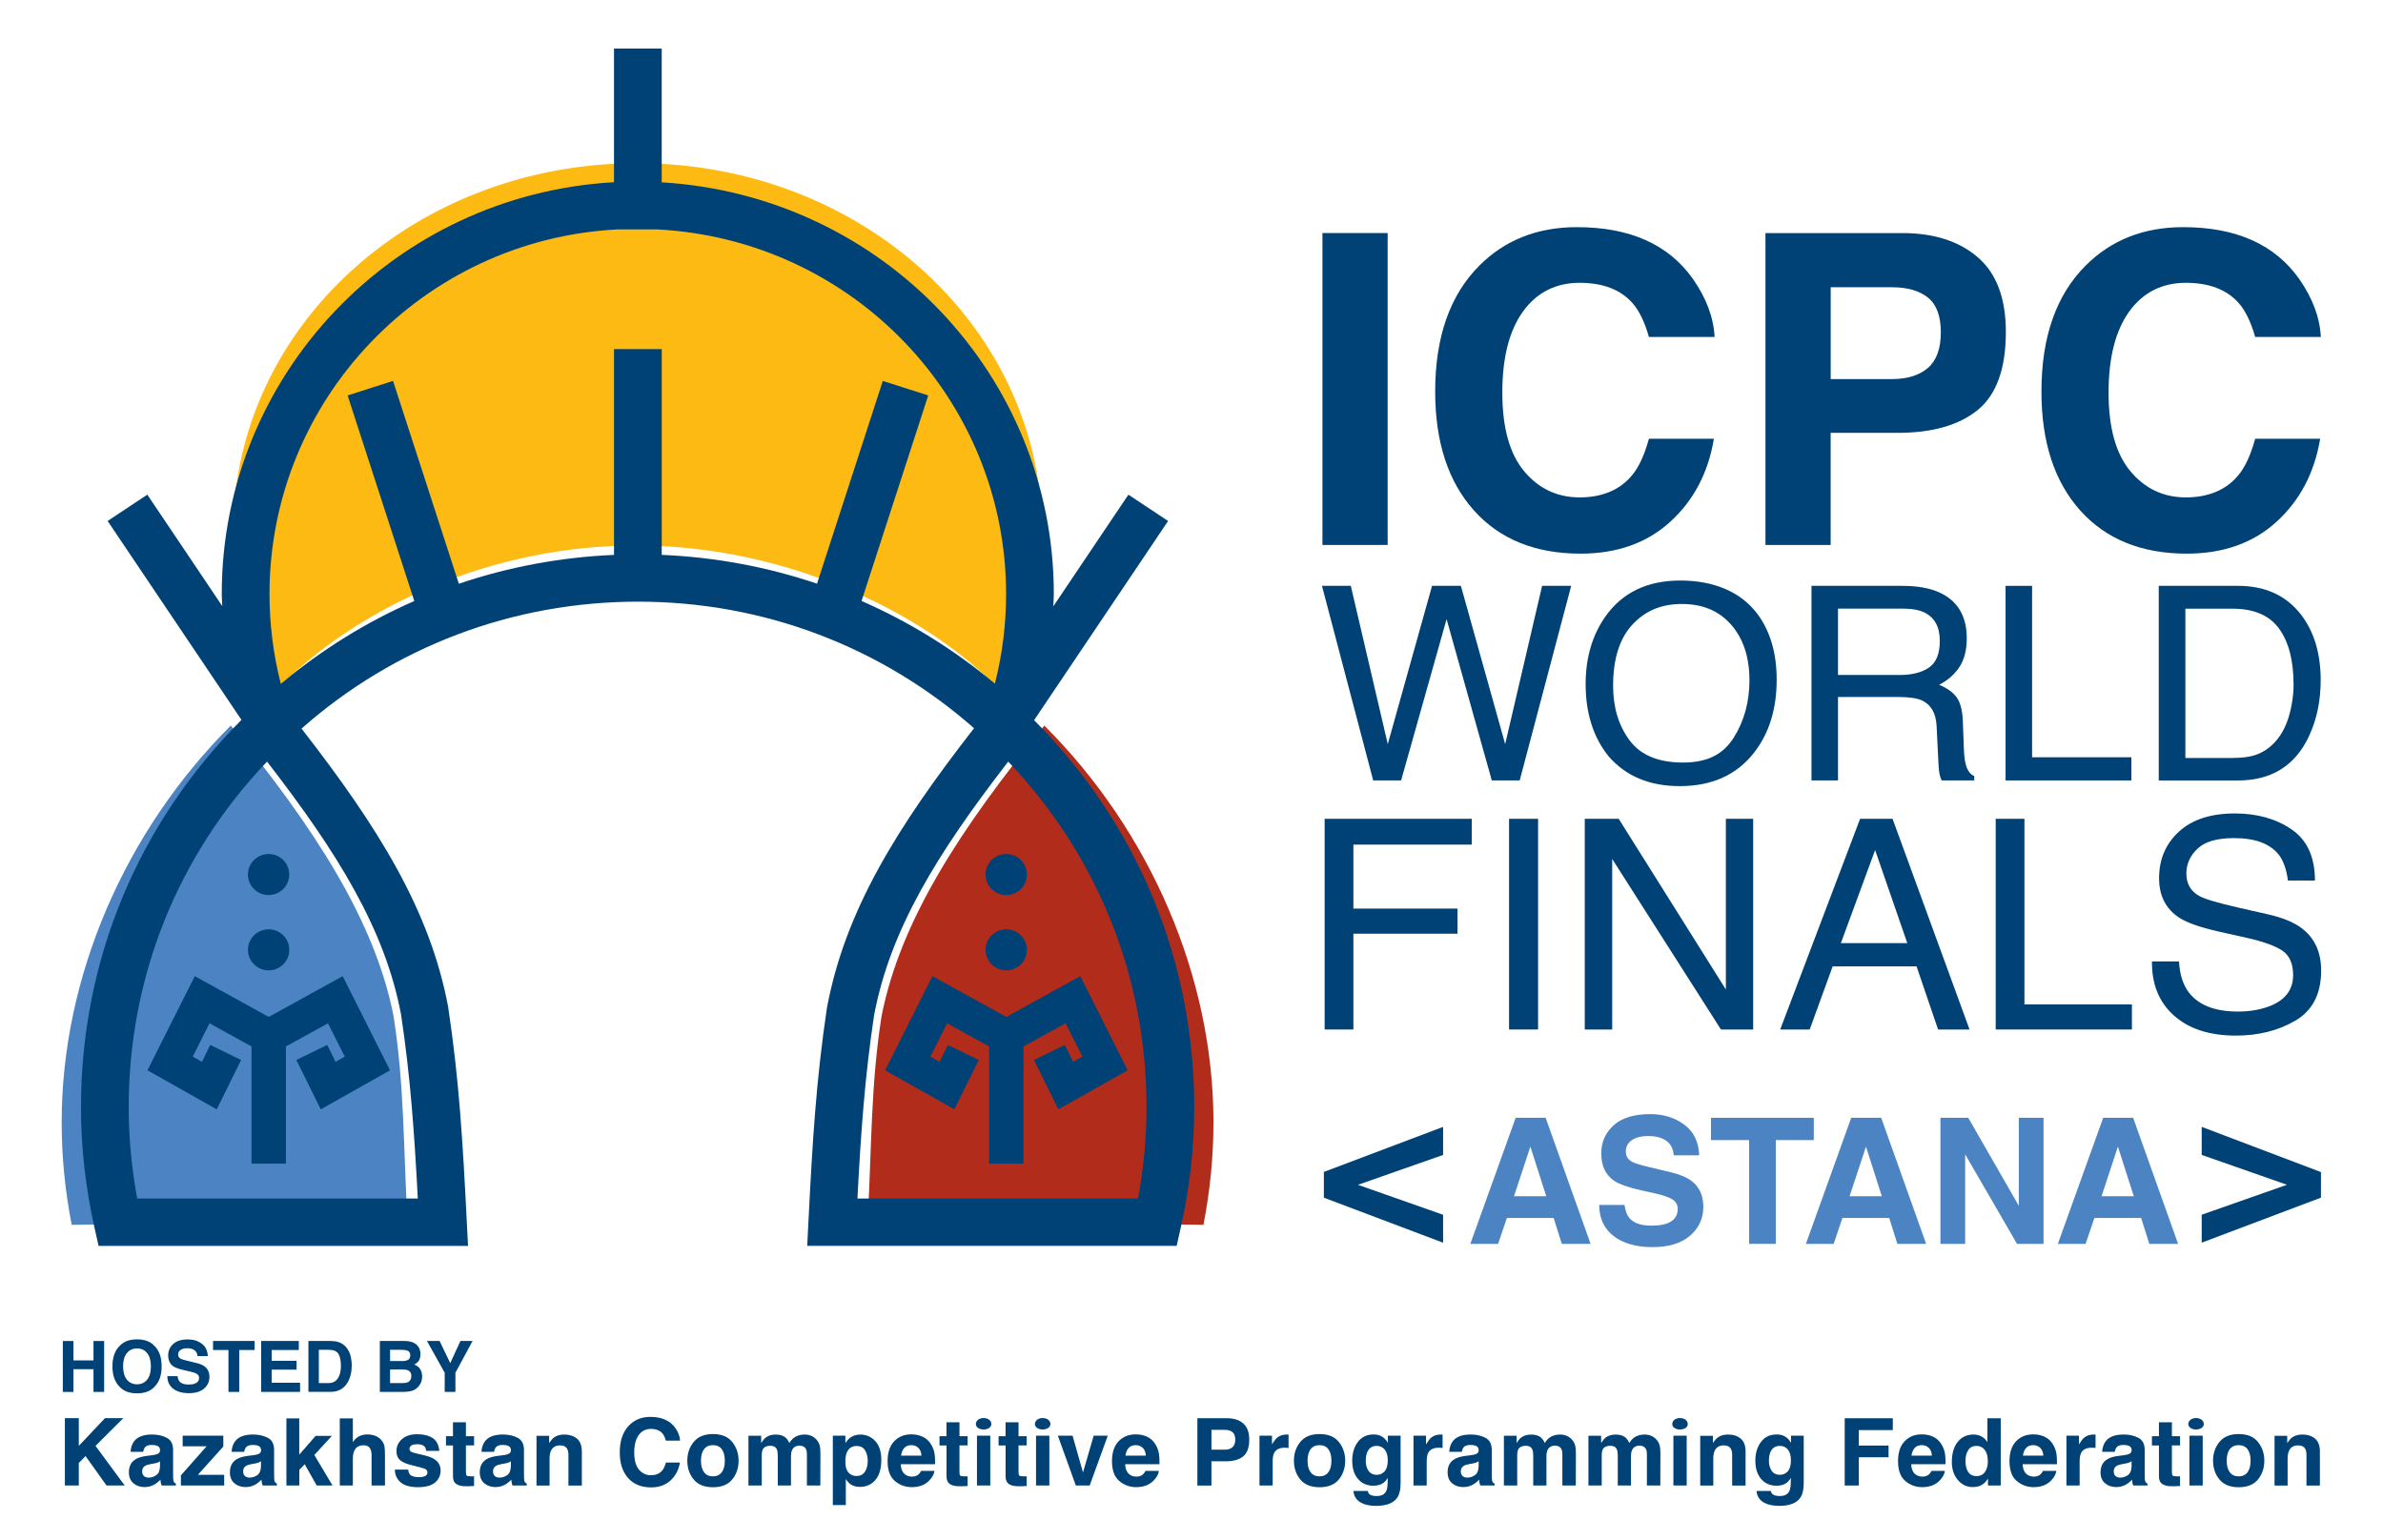 <svg width="116" height="75" viewBox="0 0 116 75" fill="none" xmlns="http://www.w3.org/2000/svg">
<path d="M31.148 26.56C38.246 26.604 44.822 29.741 48.434 33.365C49.884 30.847 50.716 29.154 50.735 26.102C50.797 16.041 42.029 8.012 31.151 7.946C20.273 7.88 11.405 15.801 11.344 25.862C11.325 29.018 12.175 30.77 13.687 33.368C17.436 29.606 23.878 26.515 31.15 26.558L31.148 26.56Z" fill="#FDBA12"/>
<path d="M42.918 49.451C43.837 44.805 46.76 40.337 50.836 35.329C55.973 40.452 59.069 47.545 59.069 54.643C59.069 56.306 58.905 57.98 58.581 59.636L42.236 59.429C42.438 55.792 42.381 52.849 42.917 49.45L42.918 49.451Z" fill="#B22C1B"/>
<path d="M19.836 59.429L3.49 59.636C3.166 57.98 3.002 56.306 3.002 54.643C3.002 47.544 6.099 40.452 11.235 35.329C15.313 40.337 18.235 44.805 19.153 49.451C19.689 52.851 19.632 55.794 19.834 59.43L19.836 59.429Z" fill="#4C83C3"/>
<path d="M14.083 46.248C14.083 45.695 13.632 45.248 13.076 45.248C12.521 45.248 12.07 45.697 12.07 46.248C12.07 46.799 12.521 47.247 13.076 47.247C13.632 47.247 14.083 46.799 14.083 46.248Z" fill="#004275"/>
<path d="M12.069 42.581C12.069 43.133 12.52 43.58 13.075 43.58C13.63 43.58 14.081 43.132 14.081 42.581C14.081 42.029 13.63 41.581 13.075 41.581C12.52 41.581 12.069 42.029 12.069 42.581Z" fill="#004275"/>
<path d="M50.337 35.067L56.861 25.367L54.929 24.085L51.273 29.522C51.279 29.322 51.298 29.126 51.298 28.927C51.298 18.291 42.951 9.517 32.211 8.878V2.364H29.888V8.872C19.175 9.476 10.794 18.268 10.794 28.925C10.794 29.12 10.813 29.314 10.819 29.509L7.171 24.084L5.239 25.366L11.754 35.051C6.714 40.108 3.943 46.767 3.943 53.903C3.943 55.856 4.163 57.826 4.596 59.759L4.798 60.663H22.783L22.721 59.451C22.526 55.578 22.348 52.566 21.814 49.02C20.936 44.335 18.425 40.295 14.677 35.474C19.202 31.481 24.965 29.295 31.061 29.295C37.157 29.295 42.891 31.478 47.414 35.457C43.657 40.286 41.142 44.332 40.256 49.061C39.73 52.564 39.55 55.577 39.355 59.449L39.294 60.661H57.278L57.48 59.758C57.914 57.824 58.133 55.855 58.133 53.901C58.133 46.773 55.367 40.118 50.336 35.063L50.337 35.067ZM30.027 11.171H32.004C41.521 11.67 48.975 19.47 48.975 28.927C48.975 30.408 48.79 31.868 48.43 33.286C46.45 31.631 44.266 30.281 41.939 29.261L45.184 19.254L42.973 18.547L39.771 28.419C37.353 27.602 34.812 27.126 32.212 27.017V16.997H29.889V27.018C27.285 27.129 24.748 27.606 22.336 28.422L19.133 18.547L16.921 19.254L20.167 29.263C17.837 30.284 15.651 31.635 13.67 33.298C13.308 31.877 13.119 30.413 13.119 28.928C13.119 19.471 20.574 11.671 30.028 11.172L30.027 11.171ZM20.338 58.357H6.679C6.405 56.88 6.266 55.388 6.266 53.905C6.266 47.576 8.646 41.651 12.999 37.082C16.454 41.546 18.746 45.262 19.524 49.404C19.978 52.435 20.167 55.114 20.338 58.357ZM55.397 58.357H41.738C41.909 55.114 42.097 52.441 42.547 49.445C43.33 45.266 45.624 41.548 49.079 37.082C53.43 41.651 55.81 47.576 55.81 53.905C55.81 55.388 55.671 56.88 55.397 58.357Z" fill="#004275"/>
<path d="M49.987 46.248C49.987 45.695 49.536 45.248 48.981 45.248C48.426 45.248 47.975 45.697 47.975 46.248C47.975 46.799 48.426 47.247 48.981 47.247C49.536 47.247 49.987 46.799 49.987 46.248Z" fill="#004275"/>
<path d="M47.975 42.581C47.975 43.133 48.426 43.58 48.981 43.58C49.536 43.58 49.987 43.132 49.987 42.581C49.987 42.029 49.536 41.581 48.981 41.581C48.426 41.581 47.975 42.029 47.975 42.581Z" fill="#004275"/>
<path d="M13.082 49.514L9.482 47.529L7.178 52.113L10.55 54.014L11.738 51.61L10.236 50.878L9.831 51.699L9.383 51.447L10.198 49.824L12.244 50.952V56.658H12.246H13.916H13.918V50.952L15.966 49.824L16.782 51.447L16.334 51.699L15.928 50.878L14.425 51.61L15.615 54.014L18.986 52.113L16.681 47.529L13.082 49.514Z" fill="#004275"/>
<path d="M52.587 47.529L48.986 49.514L45.388 47.529L43.084 52.113L46.456 54.014L47.643 51.61L46.141 50.878L45.735 51.699L45.288 51.447L46.104 49.824L48.15 50.952V56.658H48.152H49.821H49.823V50.952L51.87 49.824L52.688 51.447L52.239 51.699L51.834 50.878L50.331 51.61L51.52 54.014L54.892 52.113L52.587 47.529Z" fill="#004275"/>
<path d="M64.443 57.061L70.247 54.868V56.234L66.102 57.688L70.247 59.147V60.507L64.443 58.315V57.062V57.061Z" fill="#004275"/>
<path d="M112.98 58.313L107.175 60.505V59.145L111.325 57.686L107.175 56.233V54.867L112.98 57.069V58.312V58.313Z" fill="#004275"/>
<path d="M67.548 26.534H64.374V11.347H67.548V26.534Z" fill="#004275"/>
<path d="M72.01 12.935C73.254 11.686 74.838 11.06 76.761 11.06C79.333 11.06 81.215 11.898 82.404 13.574C83.062 14.515 83.415 15.459 83.463 16.408H80.267C80.061 15.68 79.794 15.13 79.469 14.759C78.888 14.1 78.028 13.77 76.885 13.77C75.743 13.77 74.807 14.236 74.136 15.167C73.465 16.098 73.13 17.414 73.13 19.118C73.13 20.821 73.484 22.097 74.193 22.945C74.902 23.793 75.803 24.218 76.895 24.218C77.988 24.218 78.87 23.854 79.457 23.125C79.782 22.734 80.052 22.146 80.266 21.364H83.429C83.153 23.019 82.445 24.365 81.308 25.402C80.172 26.439 78.713 26.957 76.936 26.957C74.738 26.957 73.008 26.257 71.75 24.855C70.491 23.447 69.862 21.517 69.862 19.065C69.862 16.415 70.577 14.371 72.01 12.935Z" fill="#004275"/>
<path d="M92.361 21.074H89.113V26.535H85.939V11.348H92.599C94.134 11.348 95.359 11.739 96.271 12.524C97.183 13.306 97.641 14.519 97.641 16.16C97.641 17.953 97.183 19.22 96.271 19.963C95.359 20.705 94.055 21.076 92.361 21.076V21.074ZM92.091 13.986H89.115V18.457H92.091C92.845 18.457 93.431 18.275 93.85 17.912C94.267 17.548 94.477 16.971 94.477 16.181C94.477 15.391 94.267 14.828 93.85 14.49C93.431 14.154 92.845 13.986 92.091 13.986Z" fill="#004275"/>
<path d="M101.521 12.935C102.766 11.686 104.349 11.06 106.272 11.06C108.844 11.06 110.726 11.898 111.915 13.574C112.573 14.515 112.926 15.459 112.974 16.408H109.778C109.572 15.68 109.305 15.13 108.98 14.759C108.399 14.1 107.539 13.77 106.397 13.77C105.254 13.77 104.318 14.236 103.647 15.167C102.977 16.098 102.641 17.414 102.641 19.118C102.641 20.821 102.996 22.097 103.704 22.945C104.413 23.793 105.314 24.218 106.407 24.218C107.499 24.218 108.381 23.854 108.968 23.125C109.294 22.734 109.563 22.146 109.777 21.364H112.941C112.664 23.019 111.956 24.365 110.82 25.402C109.683 26.439 108.224 26.957 106.448 26.957C104.249 26.957 102.52 26.257 101.261 24.855C100.002 23.447 99.374 21.517 99.374 19.065C99.374 16.415 100.088 14.371 101.521 12.935Z" fill="#004275"/>
<path d="M65.755 28.525L67.554 36.232L69.71 28.525H71.113L73.269 36.232L75.067 28.525H76.482L73.976 38H72.618L70.417 30.144L68.203 38H66.845L64.351 28.525H65.754H65.755Z" fill="#004275"/>
<path d="M85.537 29.88C86.168 30.718 86.485 31.791 86.485 33.097C86.485 34.513 86.123 35.688 85.401 36.625C84.551 37.726 83.341 38.276 81.77 38.276C80.302 38.276 79.148 37.795 78.309 36.832C77.561 35.904 77.186 34.73 77.186 33.31C77.186 32.028 77.506 30.933 78.146 30.021C78.969 28.851 80.185 28.266 81.796 28.266C83.407 28.266 84.727 28.805 85.537 29.88ZM85.159 33.118C85.159 32.005 84.866 31.107 84.279 30.428C83.692 29.749 82.89 29.408 81.872 29.408C80.855 29.408 80.08 29.744 79.457 30.418C78.835 31.091 78.523 32.083 78.523 33.394C78.523 34.443 78.791 35.327 79.325 36.047C79.86 36.768 80.727 37.128 81.927 37.128C83.126 37.128 83.889 36.722 84.397 35.912C84.906 35.102 85.16 34.169 85.16 33.116L85.159 33.118Z" fill="#004275"/>
<path d="M88.179 28.525H92.595C93.323 28.525 93.922 28.63 94.394 28.841C95.29 29.245 95.738 29.991 95.738 31.078C95.738 31.645 95.62 32.11 95.384 32.472C95.148 32.833 94.817 33.123 94.394 33.343C94.766 33.495 95.047 33.692 95.234 33.937C95.423 34.181 95.527 34.58 95.549 35.13L95.595 36.401C95.608 36.762 95.637 37.031 95.686 37.207C95.763 37.508 95.902 37.702 96.102 37.787V38H94.517C94.473 37.918 94.439 37.812 94.413 37.684C94.386 37.554 94.364 37.306 94.348 36.936L94.271 35.356C94.24 34.737 94.008 34.322 93.575 34.111C93.329 33.995 92.941 33.937 92.412 33.937H89.471V38H88.179V28.525ZM92.459 32.866C93.065 32.866 93.544 32.745 93.897 32.505C94.25 32.265 94.426 31.832 94.426 31.205C94.426 30.531 94.18 30.072 93.686 29.827C93.423 29.698 93.07 29.634 92.627 29.634H89.471V32.865H92.459V32.866Z" fill="#004275"/>
<path d="M97.627 28.525H98.919V36.871H103.751V38H97.627V28.525Z" fill="#004275"/>
<path d="M105.083 28.525H108.946C110.259 28.525 111.275 28.988 111.999 29.912C112.643 30.745 112.967 31.814 112.967 33.118C112.967 34.124 112.776 35.033 112.395 35.847C111.725 37.282 110.571 38.001 108.935 38.001H105.084V28.527L105.083 28.525ZM108.687 36.904C109.123 36.904 109.484 36.859 109.765 36.769C110.267 36.602 110.677 36.28 110.998 35.803C111.253 35.42 111.438 34.932 111.55 34.334C111.615 33.977 111.647 33.647 111.647 33.342C111.647 32.169 111.413 31.259 110.943 30.61C110.472 29.961 109.717 29.637 108.672 29.637H106.38V36.906H108.686L108.687 36.904Z" fill="#004275"/>
<path d="M64.48 39.867H71.644V41.124H65.88V44.239H70.949V45.461H65.88V50.126H64.481V39.867H64.48Z" fill="#004275"/>
<path d="M73.458 39.867H74.871V50.126H73.458V39.867Z" fill="#004275"/>
<path d="M77.143 39.867H78.795L84.012 48.178V39.867H85.341V50.126H83.773L78.479 41.823V50.126H77.143V39.867Z" fill="#004275"/>
<path d="M90.544 39.867H92.126L95.874 50.126H94.342L93.295 47.054H89.21L88.093 50.126H86.657L90.546 39.867H90.544ZM92.844 45.922L91.277 41.389L89.61 45.922H92.844Z" fill="#004275"/>
<path d="M97.147 39.867H98.546V48.904H103.777V50.126H97.147V39.867Z" fill="#004275"/>
<path d="M106.07 46.815C106.103 47.397 106.241 47.87 106.484 48.232C106.948 48.911 107.766 49.252 108.939 49.252C109.463 49.252 109.942 49.178 110.373 49.029C111.207 48.74 111.625 48.223 111.625 47.478C111.625 46.92 111.449 46.521 111.098 46.284C110.742 46.051 110.184 45.849 109.425 45.676L108.025 45.362C107.111 45.157 106.464 44.931 106.084 44.684C105.428 44.256 105.1 43.615 105.1 42.764C105.1 41.842 105.421 41.085 106.064 40.495C106.705 39.904 107.615 39.607 108.792 39.607C109.875 39.607 110.796 39.867 111.552 40.385C112.309 40.905 112.687 41.734 112.687 42.874H111.372C111.301 42.325 111.152 41.904 110.922 41.61C110.496 41.075 109.771 40.807 108.748 40.807C107.924 40.807 107.331 40.979 106.97 41.324C106.609 41.668 106.428 42.069 106.428 42.525C106.428 43.029 106.639 43.395 107.061 43.628C107.338 43.778 107.963 43.964 108.939 44.187L110.387 44.515C111.086 44.674 111.625 44.891 112.004 45.166C112.66 45.644 112.989 46.341 112.989 47.253C112.989 48.389 112.573 49.201 111.741 49.69C110.909 50.178 109.942 50.423 108.841 50.423C107.556 50.423 106.551 50.097 105.823 49.445C105.097 48.798 104.741 47.921 104.754 46.812H106.07V46.815Z" fill="#004275"/>
<path d="M3.058 67.773V65.293H3.575V66.238H4.551V65.293H5.069V67.773H4.551V66.666H3.575V67.773H3.058Z" fill="#004275"/>
<path d="M7.49 67.552C7.301 67.745 7.029 67.841 6.671 67.841C6.314 67.841 6.041 67.745 5.852 67.552C5.599 67.315 5.473 66.974 5.473 66.528C5.473 66.081 5.599 65.732 5.852 65.504C6.041 65.31 6.314 65.214 6.671 65.214C7.029 65.214 7.301 65.31 7.49 65.504C7.742 65.732 7.868 66.073 7.868 66.528C7.868 66.983 7.742 67.315 7.49 67.552ZM7.345 66.529C7.345 66.251 7.285 66.036 7.163 65.883C7.042 65.732 6.878 65.655 6.671 65.655C6.465 65.655 6.299 65.731 6.176 65.882C6.053 66.033 5.992 66.249 5.992 66.528C5.992 66.807 6.053 67.022 6.176 67.174C6.299 67.325 6.465 67.401 6.671 67.401C6.878 67.401 7.042 67.325 7.163 67.174C7.285 67.022 7.345 66.807 7.345 66.528V66.529Z" fill="#004275"/>
<path d="M8.643 67.006C8.659 67.12 8.69 67.204 8.737 67.261C8.822 67.363 8.967 67.414 9.172 67.414C9.295 67.414 9.394 67.401 9.472 67.373C9.617 67.322 9.69 67.226 9.69 67.085C9.69 67.004 9.654 66.939 9.582 66.894C9.51 66.851 9.396 66.811 9.242 66.778L8.978 66.718C8.719 66.66 8.539 66.596 8.439 66.528C8.271 66.413 8.187 66.234 8.187 65.991C8.187 65.769 8.27 65.584 8.432 65.437C8.595 65.29 8.833 65.216 9.148 65.216C9.412 65.216 9.636 65.285 9.822 65.424C10.008 65.562 10.105 65.764 10.114 66.027H9.613C9.604 65.878 9.538 65.773 9.416 65.709C9.334 65.667 9.233 65.646 9.113 65.646C8.978 65.646 8.871 65.674 8.791 65.728C8.71 65.782 8.671 65.857 8.671 65.953C8.671 66.042 8.71 66.107 8.789 66.153C8.841 66.182 8.949 66.216 9.115 66.256L9.545 66.359C9.734 66.404 9.876 66.464 9.971 66.54C10.121 66.656 10.195 66.825 10.195 67.046C10.195 67.267 10.108 67.46 9.933 67.61C9.759 67.76 9.513 67.834 9.194 67.834C8.874 67.834 8.612 67.76 8.426 67.613C8.24 67.466 8.146 67.263 8.146 67.005H8.644L8.643 67.006Z" fill="#004275"/>
<path d="M12.394 65.291V65.731H11.647V67.773H11.121V65.731H10.371V65.291H12.394Z" fill="#004275"/>
<path d="M14.545 65.731H13.224V66.257H14.437V66.688H13.224V67.325H14.607V67.772H12.714V65.291H14.545V65.731Z" fill="#004275"/>
<path d="M16.474 65.345C16.649 65.402 16.791 65.507 16.899 65.659C16.986 65.783 17.046 65.917 17.076 66.059C17.107 66.202 17.123 66.34 17.123 66.47C17.123 66.8 17.056 67.079 16.924 67.308C16.744 67.616 16.464 67.77 16.088 67.77H15.013V65.29H16.088C16.243 65.293 16.372 65.31 16.474 65.344V65.345ZM15.52 65.722V67.341H16C16.246 67.341 16.417 67.22 16.515 66.979C16.568 66.846 16.595 66.689 16.595 66.506C16.595 66.253 16.555 66.059 16.476 65.924C16.397 65.789 16.239 65.722 16.001 65.722H15.521H15.52Z" fill="#004275"/>
<path d="M20.353 65.556C20.429 65.661 20.468 65.787 20.468 65.934C20.468 66.081 20.43 66.208 20.353 66.299C20.31 66.35 20.246 66.398 20.162 66.441C20.29 66.487 20.387 66.56 20.451 66.659C20.515 66.758 20.549 66.88 20.549 67.022C20.549 67.165 20.512 67.302 20.438 67.418C20.391 67.495 20.331 67.561 20.261 67.613C20.18 67.674 20.086 67.715 19.976 67.738C19.868 67.76 19.749 67.772 19.622 67.772H18.49V65.291H19.703C20.009 65.296 20.225 65.384 20.353 65.556ZM18.988 65.722V66.269H19.601C19.711 66.269 19.799 66.249 19.868 66.208C19.937 66.167 19.971 66.094 19.971 65.99C19.971 65.875 19.925 65.798 19.834 65.761C19.757 65.735 19.657 65.722 19.535 65.722H18.986H18.988ZM18.988 66.681V67.342H19.601C19.711 67.342 19.796 67.328 19.858 67.299C19.969 67.245 20.023 67.142 20.023 66.989C20.023 66.859 19.969 66.771 19.862 66.723C19.802 66.695 19.719 66.682 19.61 66.681H18.989H18.988Z" fill="#004275"/>
<path d="M22.412 65.291H23.004L22.169 66.839V67.772H21.647V66.839L20.783 65.291H21.398L21.917 66.372L22.413 65.291H22.412Z" fill="#004275"/>
<path d="M3.158 69.05H3.836V70.4L5.11 69.05H6.001L4.649 70.4L6.071 72.329H5.185L4.165 70.896L3.836 71.232V72.329H3.158V69.05Z" fill="#004275"/>
<path d="M7.402 70.854C7.521 70.84 7.604 70.821 7.656 70.799C7.746 70.761 7.792 70.7 7.792 70.618C7.792 70.519 7.757 70.45 7.688 70.412C7.619 70.374 7.516 70.355 7.382 70.355C7.231 70.355 7.124 70.391 7.061 70.466C7.016 70.521 6.986 70.595 6.972 70.688H6.356C6.37 70.476 6.43 70.301 6.535 70.166C6.704 69.952 6.994 69.846 7.404 69.846C7.67 69.846 7.907 69.898 8.115 70.005C8.323 70.109 8.426 70.309 8.426 70.601V71.714C8.426 71.791 8.427 71.884 8.43 71.995C8.435 72.078 8.448 72.134 8.468 72.163C8.489 72.192 8.521 72.217 8.562 72.236V72.329H7.868C7.849 72.28 7.836 72.235 7.827 72.191C7.818 72.147 7.814 72.099 7.809 72.044C7.721 72.139 7.62 72.22 7.505 72.287C7.367 72.365 7.212 72.405 7.039 72.405C6.818 72.405 6.636 72.342 6.491 72.217C6.348 72.092 6.274 71.915 6.274 71.685C6.274 71.386 6.39 71.171 6.622 71.037C6.749 70.965 6.935 70.912 7.181 70.882L7.398 70.856L7.402 70.854ZM7.79 71.151C7.751 71.176 7.71 71.196 7.669 71.212C7.628 71.228 7.572 71.243 7.5 71.256L7.357 71.282C7.222 71.305 7.127 71.334 7.068 71.369C6.97 71.427 6.92 71.516 6.92 71.638C6.92 71.746 6.951 71.824 7.011 71.872C7.071 71.92 7.144 71.945 7.231 71.945C7.369 71.945 7.494 71.904 7.609 71.824C7.724 71.744 7.784 71.597 7.789 71.386V71.151H7.79Z" fill="#004275"/>
<path d="M8.892 70.421V69.904H10.871V70.431L9.633 71.808H10.913V72.329H8.806V71.835L10.058 70.419H8.891L8.892 70.421Z" fill="#004275"/>
<path d="M12.319 70.854C12.438 70.84 12.521 70.821 12.573 70.799C12.663 70.761 12.709 70.7 12.709 70.618C12.709 70.519 12.674 70.45 12.605 70.412C12.536 70.374 12.433 70.355 12.299 70.355C12.148 70.355 12.041 70.391 11.978 70.466C11.932 70.521 11.903 70.595 11.889 70.688H11.273C11.287 70.476 11.347 70.301 11.452 70.166C11.62 69.952 11.911 69.846 12.321 69.846C12.587 69.846 12.825 69.898 13.033 70.005C13.24 70.109 13.343 70.309 13.343 70.601V71.714C13.343 71.791 13.344 71.884 13.347 71.995C13.352 72.078 13.365 72.134 13.385 72.163C13.406 72.192 13.438 72.217 13.479 72.236V72.329H12.785C12.766 72.28 12.753 72.235 12.744 72.191C12.735 72.147 12.731 72.099 12.726 72.044C12.639 72.139 12.537 72.22 12.422 72.287C12.284 72.365 12.129 72.405 11.956 72.405C11.735 72.405 11.553 72.342 11.408 72.217C11.265 72.092 11.191 71.915 11.191 71.685C11.191 71.386 11.307 71.171 11.539 71.037C11.666 70.965 11.852 70.912 12.098 70.882L12.315 70.856L12.319 70.854ZM12.706 71.151C12.666 71.176 12.625 71.196 12.584 71.212C12.543 71.228 12.488 71.243 12.416 71.256L12.272 71.282C12.138 71.305 12.042 71.334 11.984 71.369C11.886 71.427 11.836 71.516 11.836 71.638C11.836 71.746 11.867 71.824 11.927 71.872C11.987 71.92 12.06 71.945 12.146 71.945C12.284 71.945 12.41 71.904 12.524 71.824C12.64 71.744 12.7 71.597 12.704 71.386V71.151H12.706Z" fill="#004275"/>
<path d="M13.94 69.061H14.567V70.826L15.363 69.914H16.154L15.301 70.843L16.187 72.329H15.417L14.832 71.292L14.569 71.565V72.329H13.942V69.061H13.94Z" fill="#004275"/>
<path d="M18.595 70.157C18.662 70.248 18.703 70.341 18.718 70.437C18.733 70.533 18.74 70.688 18.74 70.905V72.329H18.088V70.854C18.088 70.723 18.066 70.618 18.021 70.538C17.962 70.425 17.852 70.37 17.69 70.37C17.527 70.37 17.392 70.425 17.306 70.537C17.218 70.649 17.176 70.809 17.176 71.017V72.329H16.54V69.061H17.176V70.22C17.268 70.079 17.375 69.981 17.497 69.924C17.618 69.869 17.745 69.842 17.88 69.842C18.031 69.842 18.167 69.868 18.292 69.92C18.415 69.973 18.516 70.051 18.595 70.159V70.157Z" fill="#004275"/>
<path d="M19.869 71.555C19.883 71.667 19.912 71.749 19.957 71.795C20.037 71.88 20.183 71.922 20.397 71.922C20.523 71.922 20.622 71.903 20.696 71.867C20.769 71.83 20.807 71.773 20.807 71.699C20.807 71.625 20.778 71.574 20.718 71.536C20.657 71.499 20.436 71.436 20.053 71.344C19.776 71.276 19.581 71.192 19.468 71.088C19.355 70.988 19.298 70.842 19.298 70.652C19.298 70.428 19.386 70.236 19.563 70.074C19.741 69.913 19.99 69.833 20.31 69.833C20.631 69.833 20.863 69.894 21.054 70.015C21.246 70.135 21.356 70.345 21.385 70.642H20.747C20.738 70.56 20.715 70.496 20.678 70.448C20.608 70.362 20.489 70.319 20.319 70.319C20.18 70.319 20.082 70.341 20.022 70.383C19.963 70.426 19.934 70.476 19.934 70.534C19.934 70.607 19.965 70.659 20.028 70.693C20.091 70.728 20.312 70.786 20.691 70.869C20.945 70.928 21.135 71.017 21.261 71.138C21.386 71.26 21.448 71.411 21.448 71.593C21.448 71.833 21.359 72.029 21.179 72.182C20.999 72.334 20.722 72.411 20.346 72.411C19.969 72.411 19.679 72.331 19.496 72.169C19.313 72.008 19.222 71.803 19.222 71.554H19.869V71.555Z" fill="#004275"/>
<path d="M21.709 70.378V69.927H22.049V69.251H22.68V69.927H23.077V70.378H22.68V71.66C22.68 71.759 22.693 71.822 22.718 71.846C22.743 71.871 22.821 71.883 22.951 71.883C22.97 71.883 22.991 71.883 23.012 71.883C23.035 71.883 23.055 71.881 23.077 71.88V72.354L22.775 72.366C22.474 72.376 22.267 72.323 22.157 72.21C22.085 72.137 22.05 72.025 22.05 71.874V70.381H21.71L21.709 70.378Z" fill="#004275"/>
<path d="M24.482 70.854C24.6 70.84 24.684 70.821 24.735 70.799C24.826 70.761 24.871 70.7 24.871 70.618C24.871 70.519 24.836 70.45 24.767 70.412C24.699 70.374 24.596 70.355 24.461 70.355C24.31 70.355 24.203 70.391 24.14 70.466C24.095 70.521 24.066 70.595 24.051 70.688H23.436C23.449 70.476 23.509 70.301 23.615 70.166C23.783 69.952 24.073 69.846 24.483 69.846C24.75 69.846 24.987 69.898 25.195 70.005C25.403 70.109 25.506 70.309 25.506 70.601V71.714C25.506 71.791 25.507 71.884 25.51 71.995C25.514 72.078 25.527 72.134 25.548 72.163C25.569 72.192 25.601 72.217 25.642 72.236V72.329H24.948C24.928 72.28 24.915 72.235 24.907 72.191C24.898 72.147 24.893 72.099 24.889 72.044C24.801 72.139 24.7 72.22 24.584 72.287C24.447 72.365 24.291 72.405 24.119 72.405C23.897 72.405 23.716 72.342 23.571 72.217C23.427 72.092 23.354 71.915 23.354 71.685C23.354 71.386 23.47 71.171 23.701 71.037C23.829 70.965 24.015 70.912 24.261 70.882L24.477 70.856L24.482 70.854ZM24.87 71.151C24.83 71.176 24.789 71.196 24.748 71.212C24.707 71.228 24.652 71.243 24.58 71.256L24.436 71.282C24.302 71.305 24.206 71.334 24.148 71.369C24.05 71.427 24 71.516 24 71.638C24 71.746 24.031 71.824 24.091 71.872C24.151 71.92 24.224 71.945 24.31 71.945C24.448 71.945 24.574 71.904 24.688 71.824C24.804 71.744 24.864 71.597 24.868 71.386V71.151H24.87Z" fill="#004275"/>
<path d="M28.323 70.697V72.331H27.67V70.856C27.67 70.728 27.653 70.63 27.619 70.562C27.556 70.437 27.437 70.376 27.26 70.376C27.043 70.376 26.895 70.467 26.815 70.649C26.772 70.745 26.752 70.869 26.752 71.019V72.331H26.116V69.91H26.731V70.263C26.813 70.138 26.891 70.05 26.964 69.994C27.096 69.897 27.262 69.847 27.464 69.847C27.716 69.847 27.922 69.913 28.083 70.044C28.244 70.175 28.323 70.393 28.323 70.697Z" fill="#004275"/>
<path d="M30.632 69.392C30.9 69.122 31.242 68.988 31.657 68.988C32.212 68.988 32.618 69.168 32.876 69.53C33.018 69.734 33.094 69.938 33.104 70.143H32.414C32.369 69.986 32.312 69.866 32.241 69.786C32.115 69.644 31.931 69.573 31.683 69.573C31.436 69.573 31.235 69.673 31.09 69.874C30.945 70.074 30.873 70.359 30.873 70.728C30.873 71.096 30.95 71.371 31.103 71.554C31.256 71.737 31.451 71.829 31.686 71.829C31.922 71.829 32.112 71.75 32.24 71.593C32.31 71.509 32.369 71.382 32.414 71.212H33.097C33.037 71.57 32.884 71.861 32.638 72.085C32.392 72.309 32.079 72.421 31.695 72.421C31.221 72.421 30.847 72.269 30.576 71.967C30.305 71.663 30.169 71.245 30.169 70.716C30.169 70.143 30.323 69.702 30.632 69.392Z" fill="#004275"/>
<path d="M34.705 72.413C34.286 72.413 33.973 72.287 33.766 72.034C33.56 71.781 33.457 71.477 33.457 71.12C33.457 70.764 33.56 70.467 33.766 70.21C33.973 69.954 34.285 69.824 34.705 69.824C35.125 69.824 35.437 69.952 35.644 70.21C35.85 70.466 35.953 70.77 35.953 71.12C35.953 71.471 35.85 71.781 35.644 72.034C35.437 72.287 35.125 72.413 34.705 72.413ZM35.283 71.122C35.283 70.879 35.234 70.691 35.134 70.56C35.035 70.429 34.891 70.364 34.703 70.364C34.516 70.364 34.374 70.429 34.273 70.56C34.172 70.691 34.122 70.879 34.122 71.122C34.122 71.365 34.172 71.552 34.273 71.685C34.374 71.817 34.517 71.883 34.703 71.883C34.889 71.883 35.033 71.817 35.134 71.685C35.234 71.552 35.283 71.365 35.283 71.122Z" fill="#004275"/>
<path d="M39.775 70.131C39.844 70.216 39.89 70.319 39.915 70.442C39.929 70.524 39.937 70.643 39.937 70.8L39.932 72.329H39.279V70.784C39.279 70.693 39.264 70.617 39.233 70.557C39.176 70.444 39.072 70.389 38.92 70.389C38.744 70.389 38.623 70.461 38.555 70.607C38.522 70.684 38.504 70.777 38.504 70.885V72.329H37.861V70.885C37.861 70.741 37.846 70.636 37.816 70.57C37.761 70.453 37.656 70.394 37.499 70.394C37.318 70.394 37.195 70.453 37.132 70.57C37.098 70.637 37.081 70.736 37.081 70.869V72.328H36.433V69.907H37.053V70.261C37.132 70.134 37.206 70.045 37.277 69.992C37.401 69.897 37.561 69.849 37.759 69.849C37.945 69.849 38.096 69.89 38.211 69.971C38.303 70.047 38.374 70.144 38.422 70.262C38.506 70.12 38.61 70.015 38.733 69.948C38.864 69.881 39.011 69.847 39.172 69.847C39.279 69.847 39.386 69.868 39.49 69.91C39.594 69.952 39.689 70.025 39.774 70.128L39.775 70.131Z" fill="#004275"/>
<path d="M42.9 71.085C42.9 71.513 42.803 71.838 42.61 72.061C42.416 72.285 42.167 72.397 41.863 72.397C41.668 72.397 41.507 72.35 41.379 72.252C41.309 72.198 41.24 72.121 41.173 72.018V73.282H40.541V69.903H41.152V70.261C41.221 70.156 41.294 70.073 41.372 70.012C41.514 69.903 41.682 69.849 41.879 69.849C42.164 69.849 42.406 69.954 42.604 70.163C42.801 70.373 42.901 70.68 42.901 71.084L42.9 71.085ZM41.696 70.405C41.464 70.405 41.305 70.514 41.218 70.732C41.173 70.848 41.151 70.995 41.151 71.173C41.151 71.455 41.225 71.653 41.376 71.766C41.466 71.833 41.573 71.867 41.694 71.867C41.871 71.867 42.008 71.798 42.1 71.662C42.194 71.525 42.24 71.343 42.24 71.116C42.24 70.928 42.198 70.764 42.112 70.62C42.025 70.476 41.886 70.405 41.694 70.405H41.696Z" fill="#004275"/>
<path d="M45.312 70.311C45.407 70.456 45.47 70.623 45.498 70.812C45.514 70.922 45.521 71.084 45.518 71.292H43.849C43.857 71.535 43.935 71.707 44.078 71.804C44.166 71.865 44.272 71.896 44.396 71.896C44.528 71.896 44.635 71.859 44.717 71.785C44.763 71.744 44.802 71.689 44.836 71.618H45.487C45.471 71.762 45.395 71.907 45.262 72.056C45.053 72.291 44.761 72.409 44.385 72.409C44.074 72.409 43.8 72.31 43.563 72.111C43.326 71.912 43.207 71.589 43.207 71.141C43.207 70.722 43.314 70.399 43.528 70.175C43.742 69.951 44.02 69.839 44.361 69.839C44.565 69.839 44.746 69.876 44.91 69.952C45.073 70.028 45.208 70.147 45.313 70.31L45.312 70.311ZM43.863 70.874H44.855C44.844 70.707 44.793 70.579 44.701 70.493C44.609 70.406 44.496 70.364 44.36 70.364C44.212 70.364 44.097 70.41 44.016 70.502C43.934 70.594 43.884 70.719 43.862 70.876L43.863 70.874Z" fill="#004275"/>
<path d="M45.733 70.378V69.927H46.073V69.251H46.705V69.927H47.101V70.378H46.705V71.66C46.705 71.759 46.718 71.822 46.742 71.846C46.767 71.871 46.845 71.883 46.975 71.883C46.995 71.883 47.015 71.883 47.037 71.883C47.059 71.883 47.079 71.881 47.101 71.88V72.354L46.8 72.366C46.498 72.376 46.291 72.323 46.182 72.21C46.11 72.137 46.075 72.025 46.075 71.874V70.381H45.735L45.733 70.378Z" fill="#004275"/>
<path d="M47.878 69.602C47.824 69.602 47.774 69.594 47.728 69.581C47.683 69.568 47.644 69.549 47.61 69.526C47.576 69.503 47.55 69.474 47.531 69.442C47.512 69.41 47.503 69.373 47.503 69.335C47.503 69.293 47.513 69.255 47.532 69.219C47.551 69.184 47.578 69.152 47.611 69.127C47.645 69.101 47.684 69.081 47.73 69.066C47.775 69.052 47.824 69.044 47.876 69.044C47.929 69.044 47.98 69.052 48.027 69.066C48.074 69.081 48.115 69.101 48.149 69.127C48.182 69.154 48.209 69.184 48.228 69.219C48.247 69.255 48.257 69.293 48.257 69.335C48.257 69.373 48.248 69.41 48.229 69.442C48.21 69.474 48.184 69.503 48.15 69.526C48.117 69.549 48.077 69.568 48.029 69.581C47.982 69.594 47.931 69.602 47.875 69.602H47.878ZM47.557 69.904H48.205V72.329H47.557V69.904Z" fill="#004275"/>
<path d="M48.609 70.378V69.927H48.949V69.251H49.58V69.927H49.977V70.378H49.58V71.66C49.58 71.759 49.593 71.822 49.618 71.846C49.643 71.871 49.721 71.883 49.851 71.883C49.87 71.883 49.891 71.883 49.912 71.883C49.934 71.883 49.955 71.881 49.977 71.88V72.354L49.675 72.366C49.373 72.376 49.167 72.323 49.057 72.21C48.985 72.137 48.95 72.025 48.95 71.874V70.381H48.61L48.609 70.378Z" fill="#004275"/>
<path d="M50.753 69.602C50.699 69.602 50.649 69.594 50.603 69.581C50.558 69.568 50.519 69.549 50.485 69.526C50.451 69.503 50.425 69.474 50.406 69.442C50.387 69.41 50.378 69.373 50.378 69.335C50.378 69.293 50.388 69.255 50.407 69.219C50.426 69.184 50.453 69.152 50.486 69.127C50.52 69.101 50.559 69.081 50.605 69.066C50.65 69.052 50.699 69.044 50.751 69.044C50.804 69.044 50.855 69.052 50.902 69.066C50.949 69.081 50.99 69.101 51.024 69.127C51.057 69.154 51.084 69.184 51.103 69.219C51.122 69.255 51.132 69.293 51.132 69.335C51.132 69.373 51.123 69.41 51.104 69.442C51.085 69.474 51.059 69.503 51.025 69.526C50.992 69.549 50.952 69.568 50.904 69.581C50.857 69.594 50.806 69.602 50.75 69.602H50.753ZM50.432 69.904H51.08V72.329H50.432V69.904Z" fill="#004275"/>
<path d="M53.239 69.904H53.924L53.044 72.329H52.37L51.494 69.904H52.21L52.719 71.694L53.239 69.904Z" fill="#004275"/>
<path d="M56.235 70.311C56.33 70.456 56.393 70.623 56.421 70.812C56.437 70.922 56.444 71.084 56.442 71.292H54.772C54.781 71.535 54.858 71.707 55.002 71.804C55.09 71.865 55.195 71.896 55.32 71.896C55.452 71.896 55.558 71.859 55.64 71.785C55.686 71.744 55.725 71.689 55.759 71.618H56.411C56.395 71.762 56.319 71.907 56.185 72.056C55.976 72.291 55.684 72.409 55.308 72.409C54.997 72.409 54.724 72.31 54.486 72.111C54.249 71.912 54.13 71.589 54.13 71.141C54.13 70.722 54.237 70.399 54.451 70.175C54.665 69.951 54.943 69.839 55.285 69.839C55.488 69.839 55.67 69.876 55.834 69.952C55.996 70.028 56.131 70.147 56.236 70.31L56.235 70.311ZM54.786 70.874H55.778C55.768 70.707 55.717 70.579 55.624 70.493C55.532 70.406 55.419 70.364 55.283 70.364C55.135 70.364 55.021 70.41 54.939 70.502C54.857 70.594 54.807 70.719 54.785 70.876L54.786 70.874Z" fill="#004275"/>
<path d="M59.673 71.151H58.971V72.331H58.286V69.052H59.722C60.053 69.052 60.319 69.136 60.515 69.305C60.713 69.474 60.811 69.735 60.811 70.09C60.811 70.477 60.713 70.751 60.515 70.911C60.317 71.071 60.036 71.151 59.671 71.151H59.673ZM59.614 69.619H58.971V70.585H59.614C59.777 70.585 59.903 70.546 59.993 70.467C60.084 70.389 60.13 70.263 60.13 70.093C60.13 69.923 60.084 69.801 59.993 69.728C59.903 69.655 59.777 69.619 59.614 69.619Z" fill="#004275"/>
<path d="M62.725 69.85V70.501C62.684 70.496 62.649 70.493 62.618 70.492C62.587 70.492 62.561 70.489 62.542 70.489C62.285 70.489 62.113 70.572 62.025 70.738C61.975 70.831 61.952 70.975 61.952 71.17V72.329H61.309V69.904H61.918V70.328C62.016 70.166 62.102 70.055 62.176 69.996C62.296 69.897 62.451 69.847 62.641 69.847C62.653 69.847 62.663 69.847 62.672 69.847C62.681 69.847 62.699 69.849 62.728 69.85H62.725Z" fill="#004275"/>
<path d="M64.234 72.413C63.815 72.413 63.501 72.287 63.295 72.034C63.088 71.781 62.986 71.477 62.986 71.12C62.986 70.764 63.088 70.467 63.295 70.21C63.501 69.954 63.813 69.824 64.234 69.824C64.654 69.824 64.966 69.952 65.173 70.21C65.379 70.466 65.482 70.77 65.482 71.12C65.482 71.471 65.379 71.781 65.173 72.034C64.966 72.287 64.654 72.413 64.234 72.413ZM64.811 71.122C64.811 70.879 64.761 70.691 64.661 70.56C64.562 70.429 64.418 70.364 64.231 70.364C64.043 70.364 63.901 70.429 63.8 70.56C63.699 70.691 63.649 70.879 63.649 71.122C63.649 71.365 63.699 71.552 63.8 71.685C63.901 71.817 64.045 71.883 64.231 71.883C64.417 71.883 64.56 71.817 64.661 71.685C64.763 71.552 64.811 71.365 64.811 71.122Z" fill="#004275"/>
<path d="M67.183 69.901C67.339 69.965 67.465 70.082 67.56 70.253V69.904H68.179V72.206C68.179 72.518 68.127 72.754 68.021 72.912C67.84 73.186 67.49 73.321 66.972 73.321C66.66 73.321 66.406 73.26 66.209 73.139C66.013 73.019 65.903 72.837 65.883 72.594H66.577C66.595 72.668 66.624 72.722 66.665 72.754C66.734 72.812 66.85 72.841 67.012 72.841C67.242 72.841 67.396 72.764 67.473 72.611C67.525 72.514 67.55 72.35 67.55 72.117V71.961C67.488 72.064 67.422 72.143 67.352 72.195C67.224 72.291 67.06 72.339 66.857 72.339C66.543 72.339 66.293 72.23 66.105 72.011C65.918 71.791 65.824 71.496 65.824 71.122C65.824 70.748 65.915 70.458 66.095 70.213C66.275 69.967 66.532 69.844 66.863 69.844C66.986 69.844 67.091 69.864 67.183 69.9V69.901ZM67.554 71.106C67.554 70.876 67.506 70.701 67.407 70.581C67.309 70.46 67.179 70.4 67.015 70.4C66.791 70.4 66.637 70.505 66.551 70.715C66.505 70.825 66.483 70.963 66.483 71.126C66.483 71.267 66.507 71.392 66.555 71.501C66.641 71.707 66.797 71.808 67.021 71.808C67.17 71.808 67.296 71.753 67.399 71.641C67.501 71.529 67.554 71.35 67.554 71.106Z" fill="#004275"/>
<path d="M70.222 69.85V70.501C70.181 70.496 70.146 70.493 70.115 70.492C70.085 70.492 70.058 70.489 70.039 70.489C69.783 70.489 69.61 70.572 69.522 70.738C69.473 70.831 69.449 70.975 69.449 71.17V72.329H68.806V69.904H69.415V70.328C69.514 70.166 69.6 70.055 69.673 69.996C69.793 69.897 69.949 69.847 70.139 69.847C70.151 69.847 70.161 69.847 70.17 69.847C70.178 69.847 70.196 69.849 70.225 69.85H70.222Z" fill="#004275"/>
<path d="M71.591 70.854C71.709 70.84 71.793 70.821 71.844 70.799C71.935 70.761 71.98 70.7 71.98 70.618C71.98 70.519 71.945 70.45 71.876 70.412C71.807 70.374 71.705 70.355 71.57 70.355C71.419 70.355 71.312 70.391 71.249 70.466C71.204 70.521 71.175 70.595 71.16 70.688H70.545C70.558 70.476 70.618 70.301 70.724 70.166C70.892 69.952 71.182 69.846 71.592 69.846C71.859 69.846 72.097 69.898 72.304 70.005C72.512 70.109 72.616 70.309 72.616 70.601V71.714C72.616 71.791 72.616 71.884 72.62 71.995C72.625 72.078 72.638 72.134 72.658 72.163C72.679 72.192 72.711 72.217 72.752 72.236V72.329H72.058C72.039 72.28 72.026 72.235 72.018 72.191C72.011 72.147 72.005 72.099 72.001 72.044C71.913 72.139 71.812 72.22 71.696 72.287C71.558 72.365 71.403 72.405 71.23 72.405C71.009 72.405 70.828 72.342 70.683 72.217C70.538 72.092 70.467 71.915 70.467 71.685C70.467 71.386 70.583 71.171 70.814 71.037C70.942 70.965 71.128 70.912 71.374 70.882L71.591 70.856V70.854ZM71.979 71.151C71.939 71.176 71.898 71.196 71.857 71.212C71.816 71.228 71.761 71.243 71.689 71.256L71.545 71.282C71.41 71.305 71.315 71.334 71.257 71.369C71.159 71.427 71.109 71.516 71.109 71.638C71.109 71.746 71.14 71.824 71.2 71.872C71.26 71.92 71.333 71.945 71.419 71.945C71.557 71.945 71.683 71.904 71.797 71.824C71.913 71.744 71.973 71.597 71.977 71.386V71.151H71.979Z" fill="#004275"/>
<path d="M76.55 70.131C76.619 70.216 76.665 70.319 76.689 70.442C76.704 70.524 76.711 70.643 76.711 70.8L76.707 72.329H76.053V70.784C76.053 70.693 76.039 70.617 76.008 70.557C75.951 70.444 75.847 70.389 75.695 70.389C75.519 70.389 75.397 70.461 75.33 70.607C75.296 70.684 75.278 70.777 75.278 70.885V72.329H74.635V70.885C74.635 70.741 74.621 70.636 74.59 70.57C74.536 70.453 74.432 70.394 74.274 70.394C74.092 70.394 73.969 70.453 73.906 70.57C73.873 70.637 73.855 70.736 73.855 70.869V72.328H73.207V69.907H73.827V70.261C73.906 70.134 73.981 70.045 74.051 69.992C74.176 69.897 74.335 69.849 74.533 69.849C74.719 69.849 74.87 69.89 74.986 69.971C75.078 70.047 75.148 70.144 75.197 70.262C75.28 70.12 75.384 70.015 75.507 69.948C75.639 69.881 75.785 69.847 75.946 69.847C76.053 69.847 76.16 69.868 76.264 69.91C76.368 69.952 76.463 70.025 76.548 70.128L76.55 70.131Z" fill="#004275"/>
<path d="M80.664 70.131C80.733 70.216 80.78 70.319 80.803 70.442C80.818 70.524 80.825 70.643 80.825 70.8L80.821 72.329H80.168V70.784C80.168 70.693 80.153 70.617 80.122 70.557C80.065 70.444 79.961 70.389 79.809 70.389C79.633 70.389 79.511 70.461 79.444 70.607C79.41 70.684 79.393 70.777 79.393 70.885V72.329H78.75V70.885C78.75 70.741 78.735 70.636 78.704 70.57C78.65 70.453 78.546 70.394 78.388 70.394C78.206 70.394 78.083 70.453 78.02 70.57C77.987 70.637 77.969 70.736 77.969 70.869V72.328H77.322V69.907H77.941V70.261C78.02 70.134 78.095 70.045 78.165 69.992C78.29 69.897 78.45 69.849 78.647 69.849C78.833 69.849 78.984 69.89 79.1 69.971C79.192 70.047 79.262 70.144 79.311 70.262C79.394 70.12 79.498 70.015 79.621 69.948C79.753 69.881 79.9 69.847 80.061 69.847C80.168 69.847 80.275 69.868 80.379 69.91C80.483 69.952 80.578 70.025 80.663 70.128L80.664 70.131Z" fill="#004275"/>
<path d="M81.777 69.602C81.723 69.602 81.673 69.594 81.628 69.581C81.582 69.568 81.543 69.549 81.509 69.526C81.476 69.503 81.449 69.474 81.43 69.442C81.411 69.41 81.402 69.373 81.402 69.335C81.402 69.293 81.413 69.255 81.432 69.219C81.451 69.184 81.477 69.152 81.511 69.127C81.544 69.101 81.584 69.081 81.629 69.066C81.675 69.052 81.723 69.044 81.776 69.044C81.829 69.044 81.88 69.052 81.927 69.066C81.974 69.081 82.015 69.101 82.048 69.127C82.082 69.154 82.108 69.184 82.127 69.219C82.146 69.255 82.157 69.293 82.157 69.335C82.157 69.373 82.148 69.41 82.129 69.442C82.11 69.474 82.083 69.503 82.05 69.526C82.016 69.549 81.977 69.568 81.928 69.581C81.88 69.594 81.83 69.602 81.774 69.602H81.777ZM81.458 69.904H82.105V72.329H81.458V69.904Z" fill="#004275"/>
<path d="M84.971 70.697V72.331H84.318V70.856C84.318 70.728 84.301 70.63 84.267 70.562C84.204 70.437 84.085 70.376 83.908 70.376C83.691 70.376 83.543 70.467 83.463 70.649C83.42 70.745 83.4 70.869 83.4 71.019V72.331H82.764V69.91H83.381V70.263C83.463 70.138 83.54 70.05 83.614 69.994C83.746 69.897 83.911 69.847 84.113 69.847C84.365 69.847 84.572 69.913 84.733 70.044C84.894 70.175 84.973 70.393 84.973 70.697H84.971Z" fill="#004275"/>
<path d="M86.806 69.901C86.962 69.965 87.088 70.082 87.183 70.253V69.904H87.802V72.206C87.802 72.518 87.75 72.754 87.644 72.912C87.463 73.186 87.113 73.321 86.596 73.321C86.284 73.321 86.029 73.26 85.832 73.139C85.636 73.019 85.526 72.837 85.506 72.594H86.2C86.218 72.668 86.247 72.722 86.288 72.754C86.357 72.812 86.472 72.841 86.635 72.841C86.865 72.841 87.019 72.764 87.096 72.611C87.148 72.514 87.173 72.35 87.173 72.117V71.961C87.111 72.064 87.045 72.143 86.975 72.195C86.847 72.291 86.683 72.339 86.48 72.339C86.166 72.339 85.916 72.23 85.728 72.011C85.541 71.791 85.447 71.496 85.447 71.122C85.447 70.748 85.538 70.458 85.718 70.213C85.898 69.967 86.155 69.844 86.486 69.844C86.609 69.844 86.714 69.864 86.806 69.9V69.901ZM87.178 71.106C87.178 70.876 87.13 70.701 87.032 70.581C86.934 70.46 86.803 70.4 86.639 70.4C86.415 70.4 86.262 70.505 86.175 70.715C86.13 70.825 86.108 70.963 86.108 71.126C86.108 71.267 86.131 71.392 86.18 71.501C86.266 71.707 86.421 71.808 86.645 71.808C86.795 71.808 86.921 71.753 87.023 71.641C87.126 71.529 87.178 71.35 87.178 71.106Z" fill="#004275"/>
<path d="M89.797 69.055H92.138V69.631H90.483V70.384H91.931V70.954H90.483V72.329H89.797V69.055Z" fill="#004275"/>
<path d="M94.498 70.311C94.593 70.456 94.656 70.623 94.684 70.812C94.7 70.922 94.707 71.084 94.704 71.292H93.035C93.043 71.535 93.121 71.707 93.264 71.804C93.352 71.865 93.459 71.896 93.582 71.896C93.714 71.896 93.821 71.859 93.903 71.785C93.948 71.744 93.988 71.689 94.022 71.618H94.674C94.657 71.762 94.581 71.907 94.448 72.056C94.239 72.291 93.947 72.409 93.571 72.409C93.26 72.409 92.986 72.31 92.749 72.111C92.512 71.912 92.393 71.589 92.393 71.141C92.393 70.722 92.5 70.399 92.714 70.175C92.928 69.951 93.206 69.839 93.549 69.839C93.752 69.839 93.934 69.876 94.098 69.952C94.26 70.028 94.395 70.147 94.501 70.31L94.498 70.311ZM93.049 70.874H94.041C94.031 70.707 93.979 70.579 93.887 70.493C93.795 70.407 93.682 70.364 93.546 70.364C93.398 70.364 93.284 70.41 93.202 70.502C93.12 70.594 93.068 70.719 93.048 70.876L93.049 70.874Z" fill="#004275"/>
<path d="M96.744 70.211V69.055H97.392V72.329H96.771V71.993C96.68 72.137 96.576 72.242 96.46 72.307C96.344 72.373 96.2 72.405 96.025 72.405C95.74 72.405 95.501 72.29 95.305 72.061C95.11 71.832 95.012 71.538 95.012 71.18C95.012 70.765 95.108 70.441 95.299 70.204C95.489 69.967 95.747 69.847 96.068 69.847C96.216 69.847 96.347 69.879 96.462 69.945C96.576 70.009 96.67 70.099 96.742 70.213L96.744 70.211ZM96.763 71.152C96.763 70.856 96.689 70.643 96.538 70.515C96.446 70.438 96.337 70.4 96.216 70.4C96.03 70.4 95.892 70.47 95.806 70.611C95.718 70.751 95.675 70.925 95.675 71.133C95.675 71.357 95.719 71.536 95.808 71.67C95.898 71.804 96.033 71.871 96.213 71.871C96.393 71.871 96.531 71.804 96.624 71.67C96.718 71.536 96.765 71.363 96.765 71.152H96.763Z" fill="#004275"/>
<path d="M99.923 70.311C100.018 70.456 100.081 70.623 100.109 70.812C100.125 70.922 100.132 71.084 100.129 71.292H98.459C98.468 71.535 98.546 71.707 98.689 71.804C98.777 71.865 98.884 71.896 99.007 71.896C99.139 71.896 99.246 71.859 99.328 71.785C99.373 71.744 99.413 71.689 99.447 71.618H100.098C100.082 71.762 100.006 71.907 99.873 72.056C99.663 72.291 99.372 72.409 98.996 72.409C98.685 72.409 98.411 72.31 98.174 72.111C97.936 71.912 97.818 71.589 97.818 71.141C97.818 70.722 97.925 70.399 98.139 70.175C98.353 69.951 98.631 69.839 98.974 69.839C99.177 69.839 99.359 69.876 99.523 69.952C99.685 70.028 99.82 70.147 99.925 70.31L99.923 70.311ZM98.474 70.874H99.466C99.455 70.707 99.404 70.579 99.312 70.493C99.219 70.407 99.107 70.364 98.971 70.364C98.823 70.364 98.708 70.41 98.626 70.502C98.544 70.594 98.493 70.719 98.473 70.876L98.474 70.874Z" fill="#004275"/>
<path d="M102.007 69.85V70.501C101.966 70.496 101.93 70.493 101.9 70.492C101.869 70.492 101.843 70.489 101.824 70.489C101.567 70.489 101.394 70.572 101.307 70.738C101.257 70.831 101.233 70.975 101.233 71.17V72.329H100.59V69.904H101.2V70.328C101.298 70.166 101.384 70.055 101.457 69.996C101.578 69.897 101.733 69.847 101.923 69.847C101.935 69.847 101.945 69.847 101.954 69.847C101.963 69.847 101.98 69.849 102.01 69.85H102.007Z" fill="#004275"/>
<path d="M103.375 70.854C103.493 70.84 103.577 70.821 103.628 70.799C103.719 70.761 103.764 70.7 103.764 70.618C103.764 70.519 103.729 70.45 103.66 70.412C103.592 70.374 103.489 70.355 103.354 70.355C103.203 70.355 103.097 70.391 103.034 70.466C102.988 70.521 102.959 70.595 102.944 70.688H102.329C102.342 70.476 102.402 70.301 102.508 70.166C102.676 69.952 102.966 69.846 103.376 69.846C103.643 69.846 103.882 69.898 104.088 70.005C104.296 70.109 104.4 70.309 104.4 70.601V71.714C104.4 71.791 104.4 71.884 104.404 71.995C104.409 72.078 104.422 72.134 104.443 72.163C104.463 72.192 104.495 72.217 104.536 72.236V72.329H103.842C103.823 72.28 103.81 72.235 103.803 72.191C103.795 72.147 103.789 72.099 103.785 72.044C103.697 72.139 103.596 72.22 103.48 72.287C103.343 72.365 103.187 72.405 103.015 72.405C102.793 72.405 102.612 72.342 102.467 72.217C102.322 72.092 102.251 71.915 102.251 71.685C102.251 71.386 102.367 71.171 102.599 71.037C102.726 70.965 102.912 70.912 103.158 70.882L103.375 70.856V70.854ZM103.763 71.151C103.723 71.176 103.682 71.196 103.641 71.212C103.6 71.228 103.545 71.243 103.473 71.256L103.329 71.282C103.195 71.305 103.099 71.334 103.041 71.369C102.943 71.427 102.893 71.516 102.893 71.638C102.893 71.746 102.924 71.824 102.984 71.872C103.044 71.92 103.117 71.945 103.203 71.945C103.341 71.945 103.467 71.904 103.581 71.824C103.697 71.744 103.757 71.597 103.762 71.386V71.151H103.763Z" fill="#004275"/>
<path d="M104.753 70.378V69.927H105.093V69.251H105.724V69.927H106.121V70.378H105.724V71.66C105.724 71.759 105.737 71.822 105.762 71.846C105.787 71.871 105.865 71.883 105.995 71.883C106.014 71.883 106.034 71.883 106.056 71.883C106.078 71.883 106.099 71.881 106.121 71.88V72.354L105.819 72.366C105.517 72.376 105.311 72.323 105.201 72.21C105.129 72.137 105.094 72.025 105.094 71.874V70.381H104.754L104.753 70.378Z" fill="#004275"/>
<path d="M106.897 69.602C106.843 69.602 106.793 69.594 106.748 69.581C106.703 69.568 106.663 69.549 106.629 69.526C106.596 69.503 106.569 69.474 106.55 69.442C106.531 69.41 106.522 69.373 106.522 69.335C106.522 69.293 106.533 69.255 106.552 69.219C106.571 69.184 106.597 69.152 106.631 69.127C106.665 69.101 106.704 69.081 106.749 69.066C106.795 69.052 106.843 69.044 106.896 69.044C106.949 69.044 107 69.052 107.047 69.066C107.094 69.081 107.135 69.101 107.168 69.127C107.202 69.154 107.228 69.184 107.247 69.219C107.267 69.255 107.277 69.293 107.277 69.335C107.277 69.373 107.268 69.41 107.249 69.442C107.23 69.474 107.204 69.503 107.17 69.526C107.136 69.549 107.097 69.568 107.048 69.581C107 69.594 106.95 69.602 106.894 69.602H106.897ZM106.577 69.904H107.224V72.329H106.577V69.904Z" fill="#004275"/>
<path d="M108.975 72.413C108.557 72.413 108.243 72.287 108.037 72.034C107.83 71.781 107.728 71.477 107.728 71.12C107.728 70.764 107.83 70.467 108.037 70.21C108.243 69.954 108.555 69.824 108.975 69.824C109.396 69.824 109.708 69.952 109.914 70.21C110.121 70.466 110.223 70.77 110.223 71.12C110.223 71.471 110.121 71.781 109.914 72.034C109.708 72.287 109.396 72.413 108.975 72.413ZM109.554 71.122C109.554 70.879 109.504 70.691 109.405 70.56C109.305 70.429 109.161 70.364 108.974 70.364C108.786 70.364 108.644 70.429 108.543 70.56C108.442 70.691 108.392 70.879 108.392 71.122C108.392 71.365 108.442 71.552 108.543 71.685C108.644 71.817 108.788 71.883 108.974 71.883C109.16 71.883 109.303 71.817 109.405 71.685C109.506 71.552 109.554 71.365 109.554 71.122Z" fill="#004275"/>
<path d="M112.928 70.697V72.331H112.275V70.856C112.275 70.728 112.258 70.63 112.224 70.562C112.161 70.437 112.042 70.376 111.865 70.376C111.648 70.376 111.5 70.467 111.42 70.649C111.377 70.745 111.357 70.869 111.357 71.019V72.331H110.721V69.91H111.338V70.263C111.42 70.138 111.497 70.05 111.571 69.994C111.703 69.897 111.868 69.847 112.07 69.847C112.322 69.847 112.529 69.913 112.69 70.044C112.851 70.175 112.93 70.393 112.93 70.697H112.928Z" fill="#004275"/>
<path d="M73.78 54.425H75.239L77.427 60.563H76.027L75.628 59.302H73.352L72.925 60.563H71.574L73.78 54.425ZM73.699 58.243H75.268L74.496 55.828L73.699 58.243Z" fill="#4C83C3"/>
<path d="M79.078 58.668C79.118 58.949 79.194 59.158 79.308 59.297C79.517 59.55 79.876 59.676 80.386 59.676C80.691 59.676 80.938 59.643 81.129 59.576C81.489 59.448 81.669 59.211 81.669 58.863C81.669 58.661 81.58 58.504 81.401 58.393C81.222 58.285 80.941 58.19 80.559 58.105L79.904 57.96C79.261 57.816 78.816 57.658 78.571 57.49C78.155 57.206 77.946 56.764 77.946 56.162C77.946 55.612 78.146 55.155 78.549 54.791C78.952 54.428 79.542 54.246 80.323 54.246C80.975 54.246 81.53 54.417 81.99 54.761C82.45 55.104 82.69 55.602 82.713 56.253H81.473C81.451 55.884 81.288 55.622 80.986 55.466C80.786 55.364 80.535 55.312 80.237 55.312C79.904 55.312 79.639 55.379 79.44 55.511C79.24 55.645 79.142 55.83 79.142 56.07C79.142 56.29 79.24 56.453 79.435 56.562C79.561 56.634 79.829 56.719 80.241 56.816L81.306 57.071C81.773 57.181 82.124 57.331 82.362 57.516C82.731 57.805 82.915 58.223 82.915 58.77C82.915 59.317 82.7 59.797 82.268 60.166C81.836 60.537 81.227 60.722 80.437 60.722C79.648 60.722 78.999 60.539 78.537 60.175C78.076 59.81 77.846 59.308 77.846 58.669H79.079L79.078 58.668Z" fill="#4C83C3"/>
<path d="M88.292 54.425V55.511H86.443V60.562H85.144V55.511H83.287V54.425H88.293H88.292Z" fill="#4C83C3"/>
<path d="M90.114 54.425H91.573L93.761 60.563H92.361L91.962 59.302H89.686L89.259 60.563H87.908L90.114 54.425ZM90.035 58.243H91.603L90.832 55.828L90.035 58.243Z" fill="#4C83C3"/>
<path d="M94.457 54.425H95.811L98.272 58.71V54.425H99.476V60.563H98.184L95.66 56.204V60.563H94.457V54.425Z" fill="#4C83C3"/>
<path d="M102.379 54.425H103.837L106.026 60.563H104.625L104.227 59.302H101.951L101.523 60.563H100.173L102.379 54.425ZM102.3 58.243H103.868L103.096 55.828L102.3 58.243Z" fill="#4C83C3"/>
</svg>
